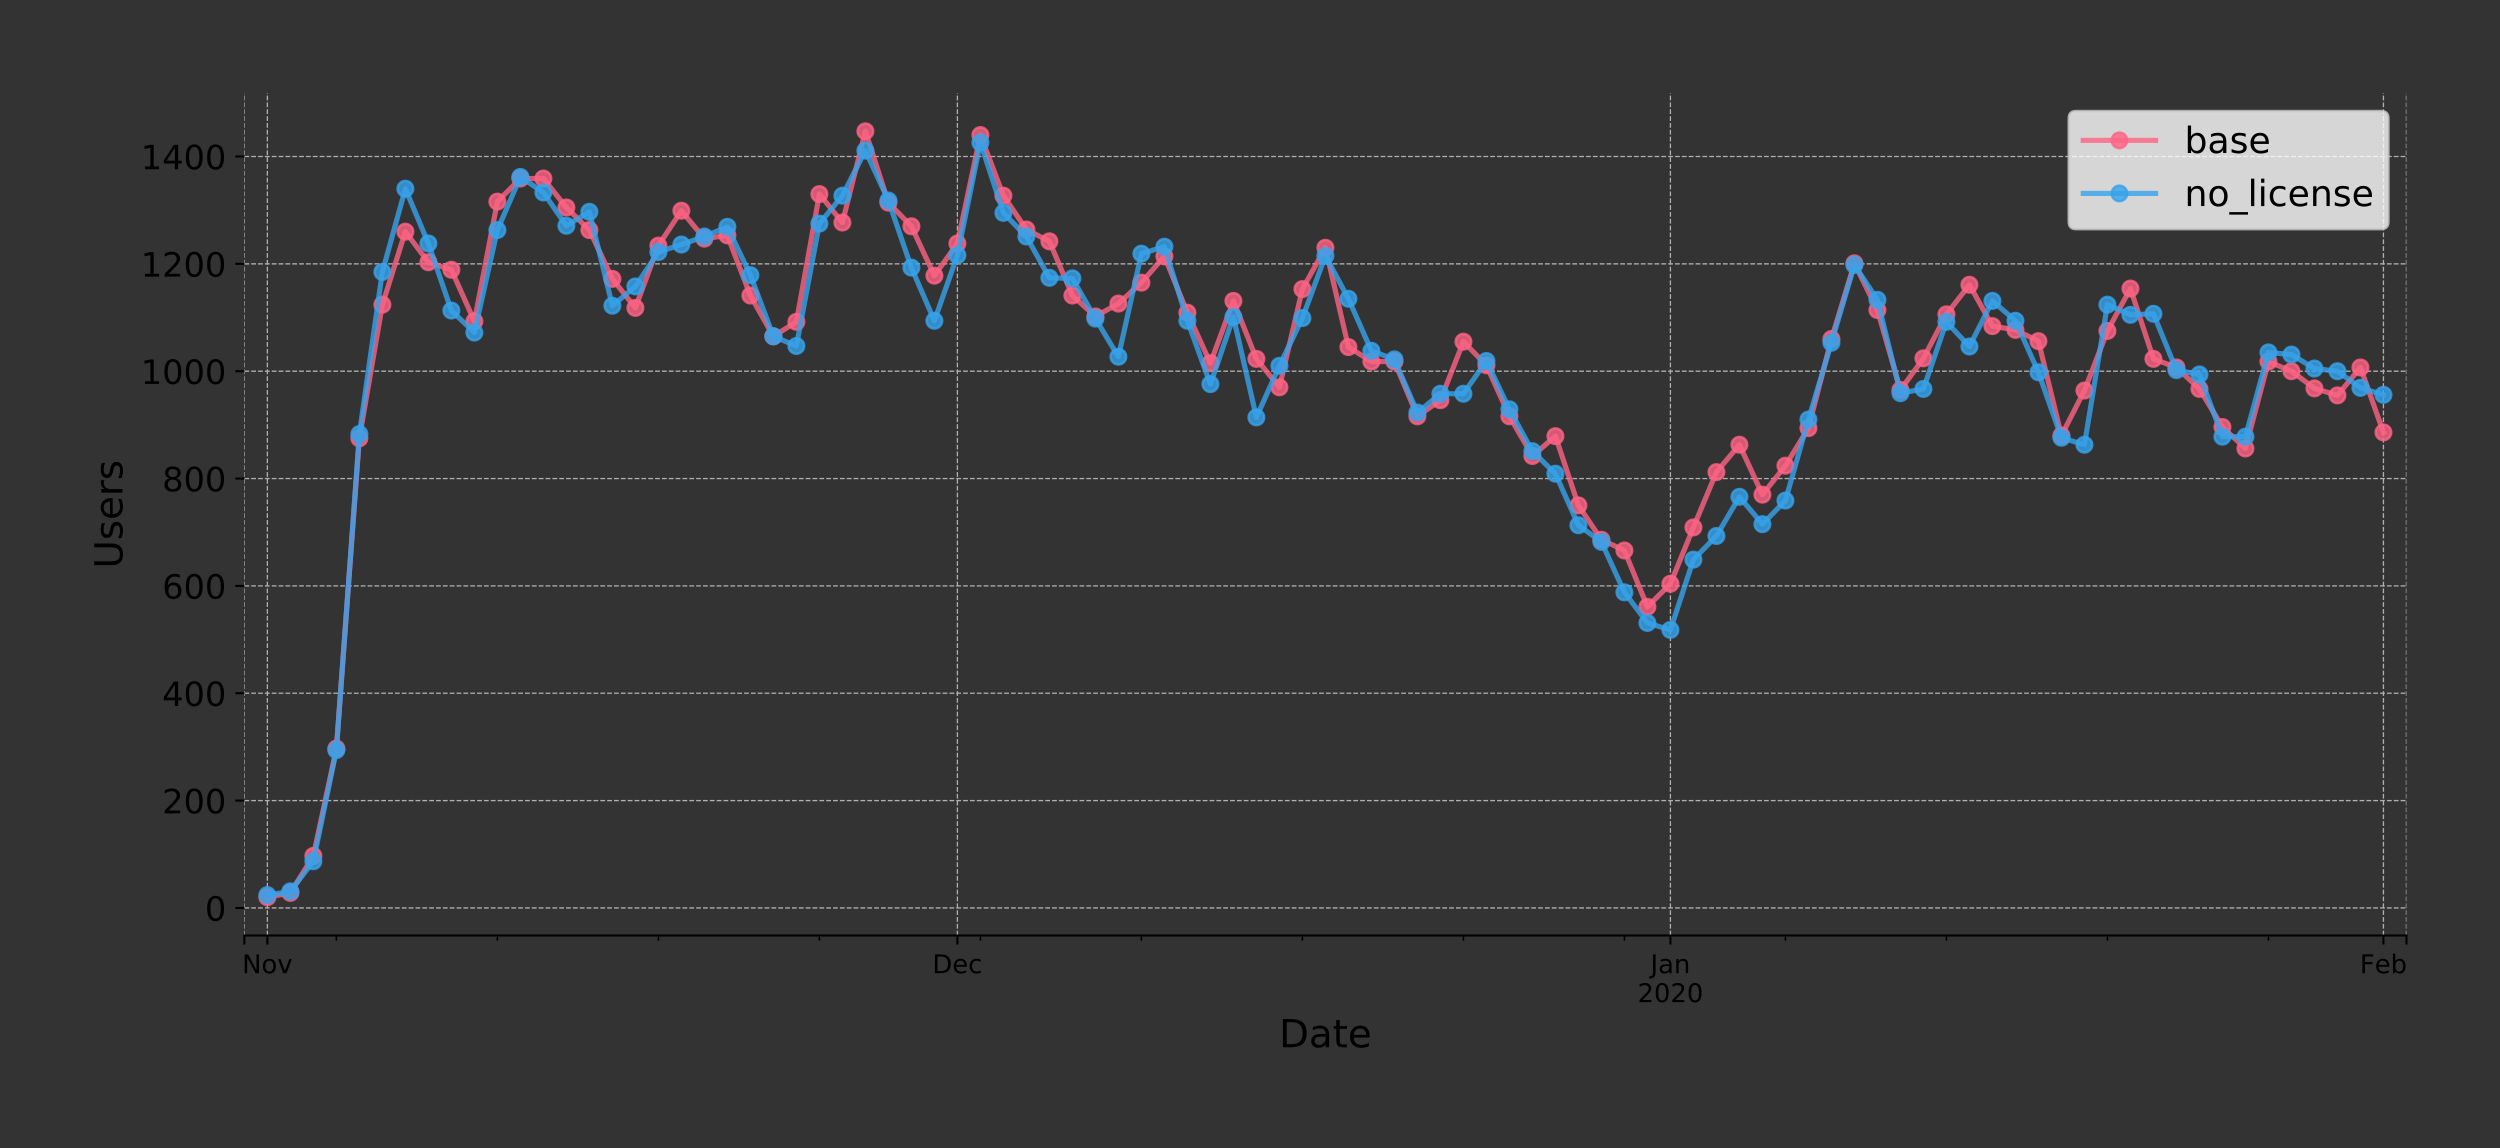 <?xml version="1.0" encoding="utf-8" standalone="no"?>
<!DOCTYPE svg PUBLIC "-//W3C//DTD SVG 1.1//EN"
  "http://www.w3.org/Graphics/SVG/1.1/DTD/svg11.dtd">
<!-- Created with matplotlib (https://matplotlib.org/) -->
<svg height="444.553pt" version="1.1" viewBox="0 0 967.821 444.553" width="967.821pt" xmlns="http://www.w3.org/2000/svg" xmlns:xlink="http://www.w3.org/1999/xlink">
 <rect x="0" y="0" width="967.821" height="444.553" fill="#333333" stroke="none"/>
 <defs>
  <style type="text/css">
*{stroke-linecap:butt;stroke-linejoin:round;}
  </style>
 </defs>
 <g id="figure_1">
  <g id="patch_1">
   <path d="M 0 444.553 
L 967.821 444.553 
L 967.821 -0 
L 0 -0 
z
" style="fill:none;"/>
  </g>
  <g id="axes_1">
   <g id="patch_2">
    <path d="M 94.602 362.16 
L 931.602 362.16 
L 931.602 36 
L 94.602 36 
z
" style="fill:none;"/>
   </g>
   <g id="matplotlib.axis_1">
    <g id="xtick_1">
     <g id="line2d_1">
      <path clip-path="url(#p94ad3c5d1a)" d="M 94.602 362.16 
L 94.602 36 
" style="fill:none;stroke:#b0b0b0;stroke-dasharray:1.85,0.8;stroke-dashoffset:0;stroke-width:0.5;"/>
     </g>
     <g id="line2d_2">
      <defs>
       <path d="M 0 0 
L 0 3.5 
" id="m0c1fb8c4c2" style="stroke:#000000;stroke-width:0.8;"/>
      </defs>
      <g>
       <use style="stroke:#000000;stroke-width:0.8;" x="94.602" xlink:href="#m0c1fb8c4c2" y="362.16"/>
      </g>
     </g>
    </g>
    <g id="xtick_2">
     <g id="line2d_3">
      <path clip-path="url(#p94ad3c5d1a)" d="M 103.506 362.16 
L 103.506 36 
" style="fill:none;stroke:#b0b0b0;stroke-dasharray:1.85,0.8;stroke-dashoffset:0;stroke-width:0.5;"/>
     </g>
     <g id="line2d_4">
      <g>
       <use style="stroke:#000000;stroke-width:0.8;" x="103.506" xlink:href="#m0c1fb8c4c2" y="362.16"/>
      </g>
     </g>
     <g id="text_1">
      <!-- Nov -->
      <defs>
       <path d="M 9.812 72.906 
L 23.094 72.906 
L 55.422 11.922 
L 55.422 72.906 
L 64.984 72.906 
L 64.984 0 
L 51.703 0 
L 19.391 60.984 
L 19.391 0 
L 9.812 0 
z
" id="DejaVuSans-78"/>
       <path d="M 30.609 48.391 
Q 23.391 48.391 19.188 42.75 
Q 14.984 37.109 14.984 27.297 
Q 14.984 17.484 19.156 11.844 
Q 23.344 6.203 30.609 6.203 
Q 37.797 6.203 41.984 11.859 
Q 46.188 17.531 46.188 27.297 
Q 46.188 37.016 41.984 42.703 
Q 37.797 48.391 30.609 48.391 
z
M 30.609 56 
Q 42.328 56 49.016 48.375 
Q 55.719 40.766 55.719 27.297 
Q 55.719 13.875 49.016 6.219 
Q 42.328 -1.422 30.609 -1.422 
Q 18.844 -1.422 12.172 6.219 
Q 5.516 13.875 5.516 27.297 
Q 5.516 40.766 12.172 48.375 
Q 18.844 56 30.609 56 
z
" id="DejaVuSans-111"/>
       <path d="M 2.984 54.688 
L 12.5 54.688 
L 29.594 8.797 
L 46.688 54.688 
L 56.203 54.688 
L 35.688 0 
L 23.484 0 
z
" id="DejaVuSans-118"/>
      </defs>
      <g transform="translate(93.747 376.758)scale(0.1 -0.1)">
       <use xlink:href="#DejaVuSans-78"/>
       <use x="74.805" xlink:href="#DejaVuSans-111"/>
       <use x="135.986" xlink:href="#DejaVuSans-118"/>
      </g>
     </g>
    </g>
    <g id="xtick_3">
     <g id="line2d_5">
      <path clip-path="url(#p94ad3c5d1a)" d="M 370.634 362.16 
L 370.634 36 
" style="fill:none;stroke:#b0b0b0;stroke-dasharray:1.85,0.8;stroke-dashoffset:0;stroke-width:0.5;"/>
     </g>
     <g id="line2d_6">
      <g>
       <use style="stroke:#000000;stroke-width:0.8;" x="370.634" xlink:href="#m0c1fb8c4c2" y="362.16"/>
      </g>
     </g>
     <g id="text_2">
      <!-- Dec -->
      <defs>
       <path d="M 19.672 64.797 
L 19.672 8.109 
L 31.594 8.109 
Q 46.688 8.109 53.688 14.938 
Q 60.688 21.781 60.688 36.531 
Q 60.688 51.172 53.688 57.984 
Q 46.688 64.797 31.594 64.797 
z
M 9.812 72.906 
L 30.078 72.906 
Q 51.266 72.906 61.172 64.094 
Q 71.094 55.281 71.094 36.531 
Q 71.094 17.672 61.125 8.828 
Q 51.172 0 30.078 0 
L 9.812 0 
z
" id="DejaVuSans-68"/>
       <path d="M 56.203 29.594 
L 56.203 25.203 
L 14.891 25.203 
Q 15.484 15.922 20.484 11.062 
Q 25.484 6.203 34.422 6.203 
Q 39.594 6.203 44.453 7.469 
Q 49.312 8.734 54.109 11.281 
L 54.109 2.781 
Q 49.266 0.734 44.188 -0.344 
Q 39.109 -1.422 33.891 -1.422 
Q 20.797 -1.422 13.156 6.188 
Q 5.516 13.812 5.516 26.812 
Q 5.516 40.234 12.766 48.109 
Q 20.016 56 32.328 56 
Q 43.359 56 49.781 48.891 
Q 56.203 41.797 56.203 29.594 
z
M 47.219 32.234 
Q 47.125 39.594 43.094 43.984 
Q 39.062 48.391 32.422 48.391 
Q 24.906 48.391 20.391 44.141 
Q 15.875 39.891 15.188 32.172 
z
" id="DejaVuSans-101"/>
       <path d="M 48.781 52.594 
L 48.781 44.188 
Q 44.969 46.297 41.141 47.344 
Q 37.312 48.391 33.406 48.391 
Q 24.656 48.391 19.812 42.844 
Q 14.984 37.312 14.984 27.297 
Q 14.984 17.281 19.812 11.734 
Q 24.656 6.203 33.406 6.203 
Q 37.312 6.203 41.141 7.25 
Q 44.969 8.297 48.781 10.406 
L 48.781 2.094 
Q 45.016 0.344 40.984 -0.531 
Q 36.969 -1.422 32.422 -1.422 
Q 20.062 -1.422 12.781 6.344 
Q 5.516 14.109 5.516 27.297 
Q 5.516 40.672 12.859 48.328 
Q 20.219 56 33.016 56 
Q 37.156 56 41.109 55.141 
Q 45.062 54.297 48.781 52.594 
z
" id="DejaVuSans-99"/>
      </defs>
      <g transform="translate(360.958 376.758)scale(0.1 -0.1)">
       <use xlink:href="#DejaVuSans-68"/>
       <use x="77.002" xlink:href="#DejaVuSans-101"/>
       <use x="138.525" xlink:href="#DejaVuSans-99"/>
      </g>
     </g>
    </g>
    <g id="xtick_4">
     <g id="line2d_7">
      <path clip-path="url(#p94ad3c5d1a)" d="M 646.666 362.16 
L 646.666 36 
" style="fill:none;stroke:#b0b0b0;stroke-dasharray:1.85,0.8;stroke-dashoffset:0;stroke-width:0.5;"/>
     </g>
     <g id="line2d_8">
      <g>
       <use style="stroke:#000000;stroke-width:0.8;" x="646.666" xlink:href="#m0c1fb8c4c2" y="362.16"/>
      </g>
     </g>
     <g id="text_3">
      <!-- Jan -->
      <defs>
       <path d="M 9.812 72.906 
L 19.672 72.906 
L 19.672 5.078 
Q 19.672 -8.109 14.672 -14.062 
Q 9.672 -20.016 -1.422 -20.016 
L -5.172 -20.016 
L -5.172 -11.719 
L -2.094 -11.719 
Q 4.438 -11.719 7.125 -8.047 
Q 9.812 -4.391 9.812 5.078 
z
" id="DejaVuSans-74"/>
       <path d="M 34.281 27.484 
Q 23.391 27.484 19.188 25 
Q 14.984 22.516 14.984 16.5 
Q 14.984 11.719 18.141 8.906 
Q 21.297 6.109 26.703 6.109 
Q 34.188 6.109 38.703 11.406 
Q 43.219 16.703 43.219 25.484 
L 43.219 27.484 
z
M 52.203 31.203 
L 52.203 0 
L 43.219 0 
L 43.219 8.297 
Q 40.141 3.328 35.547 0.953 
Q 30.953 -1.422 24.312 -1.422 
Q 15.922 -1.422 10.953 3.297 
Q 6 8.016 6 15.922 
Q 6 25.141 12.172 29.828 
Q 18.359 34.516 30.609 34.516 
L 43.219 34.516 
L 43.219 35.406 
Q 43.219 41.609 39.141 45 
Q 35.062 48.391 27.688 48.391 
Q 23 48.391 18.547 47.266 
Q 14.109 46.141 10.016 43.891 
L 10.016 52.203 
Q 14.938 54.109 19.578 55.047 
Q 24.219 56 28.609 56 
Q 40.484 56 46.344 49.844 
Q 52.203 43.703 52.203 31.203 
z
" id="DejaVuSans-97"/>
       <path d="M 54.891 33.016 
L 54.891 0 
L 45.906 0 
L 45.906 32.719 
Q 45.906 40.484 42.875 44.328 
Q 39.844 48.188 33.797 48.188 
Q 26.516 48.188 22.312 43.547 
Q 18.109 38.922 18.109 30.906 
L 18.109 0 
L 9.078 0 
L 9.078 54.688 
L 18.109 54.688 
L 18.109 46.188 
Q 21.344 51.125 25.703 53.562 
Q 30.078 56 35.797 56 
Q 45.219 56 50.047 50.172 
Q 54.891 44.344 54.891 33.016 
z
" id="DejaVuSans-110"/>
      </defs>
      <g transform="translate(638.958 376.758)scale(0.1 -0.1)">
       <use xlink:href="#DejaVuSans-74"/>
       <use x="29.492" xlink:href="#DejaVuSans-97"/>
       <use x="90.771" xlink:href="#DejaVuSans-110"/>
      </g>
      <!-- 2020 -->
      <defs>
       <path d="M 19.188 8.297 
L 53.609 8.297 
L 53.609 0 
L 7.328 0 
L 7.328 8.297 
Q 12.938 14.109 22.625 23.891 
Q 32.328 33.688 34.812 36.531 
Q 39.547 41.844 41.422 45.531 
Q 43.312 49.219 43.312 52.781 
Q 43.312 58.594 39.234 62.25 
Q 35.156 65.922 28.609 65.922 
Q 23.969 65.922 18.812 64.312 
Q 13.672 62.703 7.812 59.422 
L 7.812 69.391 
Q 13.766 71.781 18.938 73 
Q 24.125 74.219 28.422 74.219 
Q 39.75 74.219 46.484 68.547 
Q 53.219 62.891 53.219 53.422 
Q 53.219 48.922 51.531 44.891 
Q 49.859 40.875 45.406 35.406 
Q 44.188 33.984 37.641 27.219 
Q 31.109 20.453 19.188 8.297 
z
" id="DejaVuSans-50"/>
       <path d="M 31.781 66.406 
Q 24.172 66.406 20.328 58.906 
Q 16.5 51.422 16.5 36.375 
Q 16.5 21.391 20.328 13.891 
Q 24.172 6.391 31.781 6.391 
Q 39.453 6.391 43.281 13.891 
Q 47.125 21.391 47.125 36.375 
Q 47.125 51.422 43.281 58.906 
Q 39.453 66.406 31.781 66.406 
z
M 31.781 74.219 
Q 44.047 74.219 50.516 64.516 
Q 56.984 54.828 56.984 36.375 
Q 56.984 17.969 50.516 8.266 
Q 44.047 -1.422 31.781 -1.422 
Q 19.531 -1.422 13.062 8.266 
Q 6.594 17.969 6.594 36.375 
Q 6.594 54.828 13.062 64.516 
Q 19.531 74.219 31.781 74.219 
z
" id="DejaVuSans-48"/>
      </defs>
      <g transform="translate(633.941 387.956)scale(0.1 -0.1)">
       <use xlink:href="#DejaVuSans-50"/>
       <use x="63.623" xlink:href="#DejaVuSans-48"/>
       <use x="127.246" xlink:href="#DejaVuSans-50"/>
       <use x="190.869" xlink:href="#DejaVuSans-48"/>
      </g>
     </g>
    </g>
    <g id="xtick_5">
     <g id="line2d_9">
      <path clip-path="url(#p94ad3c5d1a)" d="M 922.698 362.16 
L 922.698 36 
" style="fill:none;stroke:#b0b0b0;stroke-dasharray:1.85,0.8;stroke-dashoffset:0;stroke-width:0.5;"/>
     </g>
     <g id="line2d_10">
      <g>
       <use style="stroke:#000000;stroke-width:0.8;" x="922.698" xlink:href="#m0c1fb8c4c2" y="362.16"/>
      </g>
     </g>
     <g id="text_4">
      <!-- Feb -->
      <defs>
       <path d="M 9.812 72.906 
L 51.703 72.906 
L 51.703 64.594 
L 19.672 64.594 
L 19.672 43.109 
L 48.578 43.109 
L 48.578 34.812 
L 19.672 34.812 
L 19.672 0 
L 9.812 0 
z
" id="DejaVuSans-70"/>
       <path d="M 48.688 27.297 
Q 48.688 37.203 44.609 42.844 
Q 40.531 48.484 33.406 48.484 
Q 26.266 48.484 22.188 42.844 
Q 18.109 37.203 18.109 27.297 
Q 18.109 17.391 22.188 11.75 
Q 26.266 6.109 33.406 6.109 
Q 40.531 6.109 44.609 11.75 
Q 48.688 17.391 48.688 27.297 
z
M 18.109 46.391 
Q 20.953 51.266 25.266 53.625 
Q 29.594 56 35.594 56 
Q 45.562 56 51.781 48.094 
Q 58.016 40.188 58.016 27.297 
Q 58.016 14.406 51.781 6.484 
Q 45.562 -1.422 35.594 -1.422 
Q 29.594 -1.422 25.266 0.953 
Q 20.953 3.328 18.109 8.203 
L 18.109 0 
L 9.078 0 
L 9.078 75.984 
L 18.109 75.984 
z
" id="DejaVuSans-98"/>
      </defs>
      <g transform="translate(913.575 376.758)scale(0.1 -0.1)">
       <use xlink:href="#DejaVuSans-70"/>
       <use x="57.441" xlink:href="#DejaVuSans-101"/>
       <use x="118.965" xlink:href="#DejaVuSans-98"/>
      </g>
     </g>
    </g>
    <g id="xtick_6">
     <g id="line2d_11">
      <path clip-path="url(#p94ad3c5d1a)" d="M 931.602 362.16 
L 931.602 36 
" style="fill:none;stroke:#b0b0b0;stroke-dasharray:1.85,0.8;stroke-dashoffset:0;stroke-width:0.5;"/>
     </g>
     <g id="line2d_12">
      <g>
       <use style="stroke:#000000;stroke-width:0.8;" x="931.602" xlink:href="#m0c1fb8c4c2" y="362.16"/>
      </g>
     </g>
    </g>
    <g id="xtick_7">
     <g id="line2d_13">
      <defs>
       <path d="M 0 0 
L 0 2 
" id="ma085f65bce" style="stroke:#000000;stroke-width:0.6;"/>
      </defs>
      <g>
       <use style="stroke:#000000;stroke-width:0.6;" x="130.219" xlink:href="#ma085f65bce" y="362.16"/>
      </g>
     </g>
    </g>
    <g id="xtick_8">
     <g id="line2d_14">
      <g>
       <use style="stroke:#000000;stroke-width:0.6;" x="192.549" xlink:href="#ma085f65bce" y="362.16"/>
      </g>
     </g>
    </g>
    <g id="xtick_9">
     <g id="line2d_15">
      <g>
       <use style="stroke:#000000;stroke-width:0.6;" x="254.879" xlink:href="#ma085f65bce" y="362.16"/>
      </g>
     </g>
    </g>
    <g id="xtick_10">
     <g id="line2d_16">
      <g>
       <use style="stroke:#000000;stroke-width:0.6;" x="317.209" xlink:href="#ma085f65bce" y="362.16"/>
      </g>
     </g>
    </g>
    <g id="xtick_11">
     <g id="line2d_17">
      <g>
       <use style="stroke:#000000;stroke-width:0.6;" x="379.538" xlink:href="#ma085f65bce" y="362.16"/>
      </g>
     </g>
    </g>
    <g id="xtick_12">
     <g id="line2d_18">
      <g>
       <use style="stroke:#000000;stroke-width:0.6;" x="441.868" xlink:href="#ma085f65bce" y="362.16"/>
      </g>
     </g>
    </g>
    <g id="xtick_13">
     <g id="line2d_19">
      <g>
       <use style="stroke:#000000;stroke-width:0.6;" x="504.198" xlink:href="#ma085f65bce" y="362.16"/>
      </g>
     </g>
    </g>
    <g id="xtick_14">
     <g id="line2d_20">
      <g>
       <use style="stroke:#000000;stroke-width:0.6;" x="566.528" xlink:href="#ma085f65bce" y="362.16"/>
      </g>
     </g>
    </g>
    <g id="xtick_15">
     <g id="line2d_21">
      <g>
       <use style="stroke:#000000;stroke-width:0.6;" x="628.858" xlink:href="#ma085f65bce" y="362.16"/>
      </g>
     </g>
    </g>
    <g id="xtick_16">
     <g id="line2d_22">
      <g>
       <use style="stroke:#000000;stroke-width:0.6;" x="691.187" xlink:href="#ma085f65bce" y="362.16"/>
      </g>
     </g>
    </g>
    <g id="xtick_17">
     <g id="line2d_23">
      <g>
       <use style="stroke:#000000;stroke-width:0.6;" x="753.517" xlink:href="#ma085f65bce" y="362.16"/>
      </g>
     </g>
    </g>
    <g id="xtick_18">
     <g id="line2d_24">
      <g>
       <use style="stroke:#000000;stroke-width:0.6;" x="815.847" xlink:href="#ma085f65bce" y="362.16"/>
      </g>
     </g>
    </g>
    <g id="xtick_19">
     <g id="line2d_25">
      <g>
       <use style="stroke:#000000;stroke-width:0.6;" x="878.177" xlink:href="#ma085f65bce" y="362.16"/>
      </g>
     </g>
    </g>
    <g id="text_5">
     <!-- Date -->
     <defs>
      <path d="M 18.312 70.219 
L 18.312 54.688 
L 36.812 54.688 
L 36.812 47.703 
L 18.312 47.703 
L 18.312 18.016 
Q 18.312 11.328 20.141 9.422 
Q 21.969 7.516 27.594 7.516 
L 36.812 7.516 
L 36.812 0 
L 27.594 0 
Q 17.188 0 13.234 3.875 
Q 9.281 7.766 9.281 18.016 
L 9.281 47.703 
L 2.688 47.703 
L 2.688 54.688 
L 9.281 54.688 
L 9.281 70.219 
z
" id="DejaVuSans-116"/>
     </defs>
     <g transform="translate(495.176 405.434)scale(0.15 -0.15)">
      <use xlink:href="#DejaVuSans-68"/>
      <use x="77.002" xlink:href="#DejaVuSans-97"/>
      <use x="138.281" xlink:href="#DejaVuSans-116"/>
      <use x="177.49" xlink:href="#DejaVuSans-101"/>
     </g>
    </g>
   </g>
   <g id="matplotlib.axis_2">
    <g id="ytick_1">
     <g id="line2d_26">
      <path clip-path="url(#p94ad3c5d1a)" d="M 94.602 351.49 
L 931.602 351.49 
" style="fill:none;stroke:#b0b0b0;stroke-dasharray:1.85,0.8;stroke-dashoffset:0;stroke-width:0.5;"/>
     </g>
     <g id="line2d_27">
      <defs>
       <path d="M 0 0 
L -3.5 0 
" id="meb872a63d9" style="stroke:#000000;stroke-width:0.8;"/>
      </defs>
      <g>
       <use style="stroke:#000000;stroke-width:0.8;" x="94.602" xlink:href="#meb872a63d9" y="351.49"/>
      </g>
     </g>
     <g id="text_6">
      <!-- 0 -->
      <g transform="translate(79.331 356.429)scale(0.13 -0.13)">
       <use xlink:href="#DejaVuSans-48"/>
      </g>
     </g>
    </g>
    <g id="ytick_2">
     <g id="line2d_28">
      <path clip-path="url(#p94ad3c5d1a)" d="M 94.602 309.933 
L 931.602 309.933 
" style="fill:none;stroke:#b0b0b0;stroke-dasharray:1.85,0.8;stroke-dashoffset:0;stroke-width:0.5;"/>
     </g>
     <g id="line2d_29">
      <g>
       <use style="stroke:#000000;stroke-width:0.8;" x="94.602" xlink:href="#meb872a63d9" y="309.933"/>
      </g>
     </g>
     <g id="text_7">
      <!-- 200 -->
      <g transform="translate(62.788 314.872)scale(0.13 -0.13)">
       <use xlink:href="#DejaVuSans-50"/>
       <use x="63.623" xlink:href="#DejaVuSans-48"/>
       <use x="127.246" xlink:href="#DejaVuSans-48"/>
      </g>
     </g>
    </g>
    <g id="ytick_3">
     <g id="line2d_30">
      <path clip-path="url(#p94ad3c5d1a)" d="M 94.602 268.376 
L 931.602 268.376 
" style="fill:none;stroke:#b0b0b0;stroke-dasharray:1.85,0.8;stroke-dashoffset:0;stroke-width:0.5;"/>
     </g>
     <g id="line2d_31">
      <g>
       <use style="stroke:#000000;stroke-width:0.8;" x="94.602" xlink:href="#meb872a63d9" y="268.376"/>
      </g>
     </g>
     <g id="text_8">
      <!-- 400 -->
      <defs>
       <path d="M 37.797 64.312 
L 12.891 25.391 
L 37.797 25.391 
z
M 35.203 72.906 
L 47.609 72.906 
L 47.609 25.391 
L 58.016 25.391 
L 58.016 17.188 
L 47.609 17.188 
L 47.609 0 
L 37.797 0 
L 37.797 17.188 
L 4.891 17.188 
L 4.891 26.703 
z
" id="DejaVuSans-52"/>
      </defs>
      <g transform="translate(62.788 273.315)scale(0.13 -0.13)">
       <use xlink:href="#DejaVuSans-52"/>
       <use x="63.623" xlink:href="#DejaVuSans-48"/>
       <use x="127.246" xlink:href="#DejaVuSans-48"/>
      </g>
     </g>
    </g>
    <g id="ytick_4">
     <g id="line2d_32">
      <path clip-path="url(#p94ad3c5d1a)" d="M 94.602 226.819 
L 931.602 226.819 
" style="fill:none;stroke:#b0b0b0;stroke-dasharray:1.85,0.8;stroke-dashoffset:0;stroke-width:0.5;"/>
     </g>
     <g id="line2d_33">
      <g>
       <use style="stroke:#000000;stroke-width:0.8;" x="94.602" xlink:href="#meb872a63d9" y="226.819"/>
      </g>
     </g>
     <g id="text_9">
      <!-- 600 -->
      <defs>
       <path d="M 33.016 40.375 
Q 26.375 40.375 22.484 35.828 
Q 18.609 31.297 18.609 23.391 
Q 18.609 15.531 22.484 10.953 
Q 26.375 6.391 33.016 6.391 
Q 39.656 6.391 43.531 10.953 
Q 47.406 15.531 47.406 23.391 
Q 47.406 31.297 43.531 35.828 
Q 39.656 40.375 33.016 40.375 
z
M 52.594 71.297 
L 52.594 62.312 
Q 48.875 64.062 45.094 64.984 
Q 41.312 65.922 37.594 65.922 
Q 27.828 65.922 22.672 59.328 
Q 17.531 52.734 16.797 39.406 
Q 19.672 43.656 24.016 45.922 
Q 28.375 48.188 33.594 48.188 
Q 44.578 48.188 50.953 41.516 
Q 57.328 34.859 57.328 23.391 
Q 57.328 12.156 50.688 5.359 
Q 44.047 -1.422 33.016 -1.422 
Q 20.359 -1.422 13.672 8.266 
Q 6.984 17.969 6.984 36.375 
Q 6.984 53.656 15.188 63.938 
Q 23.391 74.219 37.203 74.219 
Q 40.922 74.219 44.703 73.484 
Q 48.484 72.75 52.594 71.297 
z
" id="DejaVuSans-54"/>
      </defs>
      <g transform="translate(62.788 231.758)scale(0.13 -0.13)">
       <use xlink:href="#DejaVuSans-54"/>
       <use x="63.623" xlink:href="#DejaVuSans-48"/>
       <use x="127.246" xlink:href="#DejaVuSans-48"/>
      </g>
     </g>
    </g>
    <g id="ytick_5">
     <g id="line2d_34">
      <path clip-path="url(#p94ad3c5d1a)" d="M 94.602 185.262 
L 931.602 185.262 
" style="fill:none;stroke:#b0b0b0;stroke-dasharray:1.85,0.8;stroke-dashoffset:0;stroke-width:0.5;"/>
     </g>
     <g id="line2d_35">
      <g>
       <use style="stroke:#000000;stroke-width:0.8;" x="94.602" xlink:href="#meb872a63d9" y="185.262"/>
      </g>
     </g>
     <g id="text_10">
      <!-- 800 -->
      <defs>
       <path d="M 31.781 34.625 
Q 24.75 34.625 20.719 30.859 
Q 16.703 27.094 16.703 20.516 
Q 16.703 13.922 20.719 10.156 
Q 24.75 6.391 31.781 6.391 
Q 38.812 6.391 42.859 10.172 
Q 46.922 13.969 46.922 20.516 
Q 46.922 27.094 42.891 30.859 
Q 38.875 34.625 31.781 34.625 
z
M 21.922 38.812 
Q 15.578 40.375 12.031 44.719 
Q 8.5 49.078 8.5 55.328 
Q 8.5 64.062 14.719 69.141 
Q 20.953 74.219 31.781 74.219 
Q 42.672 74.219 48.875 69.141 
Q 55.078 64.062 55.078 55.328 
Q 55.078 49.078 51.531 44.719 
Q 48 40.375 41.703 38.812 
Q 48.828 37.156 52.797 32.312 
Q 56.781 27.484 56.781 20.516 
Q 56.781 9.906 50.312 4.234 
Q 43.844 -1.422 31.781 -1.422 
Q 19.734 -1.422 13.25 4.234 
Q 6.781 9.906 6.781 20.516 
Q 6.781 27.484 10.781 32.312 
Q 14.797 37.156 21.922 38.812 
z
M 18.312 54.391 
Q 18.312 48.734 21.844 45.562 
Q 25.391 42.391 31.781 42.391 
Q 38.141 42.391 41.719 45.562 
Q 45.312 48.734 45.312 54.391 
Q 45.312 60.062 41.719 63.234 
Q 38.141 66.406 31.781 66.406 
Q 25.391 66.406 21.844 63.234 
Q 18.312 60.062 18.312 54.391 
z
" id="DejaVuSans-56"/>
      </defs>
      <g transform="translate(62.788 190.201)scale(0.13 -0.13)">
       <use xlink:href="#DejaVuSans-56"/>
       <use x="63.623" xlink:href="#DejaVuSans-48"/>
       <use x="127.246" xlink:href="#DejaVuSans-48"/>
      </g>
     </g>
    </g>
    <g id="ytick_6">
     <g id="line2d_36">
      <path clip-path="url(#p94ad3c5d1a)" d="M 94.602 143.705 
L 931.602 143.705 
" style="fill:none;stroke:#b0b0b0;stroke-dasharray:1.85,0.8;stroke-dashoffset:0;stroke-width:0.5;"/>
     </g>
     <g id="line2d_37">
      <g>
       <use style="stroke:#000000;stroke-width:0.8;" x="94.602" xlink:href="#meb872a63d9" y="143.705"/>
      </g>
     </g>
     <g id="text_11">
      <!-- 1000 -->
      <defs>
       <path d="M 12.406 8.297 
L 28.516 8.297 
L 28.516 63.922 
L 10.984 60.406 
L 10.984 69.391 
L 28.422 72.906 
L 38.281 72.906 
L 38.281 8.297 
L 54.391 8.297 
L 54.391 0 
L 12.406 0 
z
" id="DejaVuSans-49"/>
      </defs>
      <g transform="translate(54.517 148.644)scale(0.13 -0.13)">
       <use xlink:href="#DejaVuSans-49"/>
       <use x="63.623" xlink:href="#DejaVuSans-48"/>
       <use x="127.246" xlink:href="#DejaVuSans-48"/>
       <use x="190.869" xlink:href="#DejaVuSans-48"/>
      </g>
     </g>
    </g>
    <g id="ytick_7">
     <g id="line2d_38">
      <path clip-path="url(#p94ad3c5d1a)" d="M 94.602 102.148 
L 931.602 102.148 
" style="fill:none;stroke:#b0b0b0;stroke-dasharray:1.85,0.8;stroke-dashoffset:0;stroke-width:0.5;"/>
     </g>
     <g id="line2d_39">
      <g>
       <use style="stroke:#000000;stroke-width:0.8;" x="94.602" xlink:href="#meb872a63d9" y="102.148"/>
      </g>
     </g>
     <g id="text_12">
      <!-- 1200 -->
      <g transform="translate(54.517 107.087)scale(0.13 -0.13)">
       <use xlink:href="#DejaVuSans-49"/>
       <use x="63.623" xlink:href="#DejaVuSans-50"/>
       <use x="127.246" xlink:href="#DejaVuSans-48"/>
       <use x="190.869" xlink:href="#DejaVuSans-48"/>
      </g>
     </g>
    </g>
    <g id="ytick_8">
     <g id="line2d_40">
      <path clip-path="url(#p94ad3c5d1a)" d="M 94.602 60.591 
L 931.602 60.591 
" style="fill:none;stroke:#b0b0b0;stroke-dasharray:1.85,0.8;stroke-dashoffset:0;stroke-width:0.5;"/>
     </g>
     <g id="line2d_41">
      <g>
       <use style="stroke:#000000;stroke-width:0.8;" x="94.602" xlink:href="#meb872a63d9" y="60.591"/>
      </g>
     </g>
     <g id="text_13">
      <!-- 1400 -->
      <g transform="translate(54.517 65.53)scale(0.13 -0.13)">
       <use xlink:href="#DejaVuSans-49"/>
       <use x="63.623" xlink:href="#DejaVuSans-52"/>
       <use x="127.246" xlink:href="#DejaVuSans-48"/>
       <use x="190.869" xlink:href="#DejaVuSans-48"/>
      </g>
     </g>
    </g>
    <g id="text_14">
     <!-- Users -->
     <defs>
      <path d="M 8.688 72.906 
L 18.609 72.906 
L 18.609 28.609 
Q 18.609 16.891 22.844 11.734 
Q 27.094 6.594 36.625 6.594 
Q 46.094 6.594 50.344 11.734 
Q 54.594 16.891 54.594 28.609 
L 54.594 72.906 
L 64.5 72.906 
L 64.5 27.391 
Q 64.5 13.141 57.438 5.859 
Q 50.391 -1.422 36.625 -1.422 
Q 22.797 -1.422 15.734 5.859 
Q 8.688 13.141 8.688 27.391 
z
" id="DejaVuSans-85"/>
      <path d="M 44.281 53.078 
L 44.281 44.578 
Q 40.484 46.531 36.375 47.5 
Q 32.281 48.484 27.875 48.484 
Q 21.188 48.484 17.844 46.438 
Q 14.5 44.391 14.5 40.281 
Q 14.5 37.156 16.891 35.375 
Q 19.281 33.594 26.516 31.984 
L 29.594 31.297 
Q 39.156 29.25 43.188 25.516 
Q 47.219 21.781 47.219 15.094 
Q 47.219 7.469 41.188 3.016 
Q 35.156 -1.422 24.609 -1.422 
Q 20.219 -1.422 15.453 -0.562 
Q 10.688 0.297 5.422 2 
L 5.422 11.281 
Q 10.406 8.688 15.234 7.391 
Q 20.062 6.109 24.812 6.109 
Q 31.156 6.109 34.562 8.281 
Q 37.984 10.453 37.984 14.406 
Q 37.984 18.062 35.516 20.016 
Q 33.062 21.969 24.703 23.781 
L 21.578 24.516 
Q 13.234 26.266 9.516 29.906 
Q 5.812 33.547 5.812 39.891 
Q 5.812 47.609 11.281 51.797 
Q 16.75 56 26.812 56 
Q 31.781 56 36.172 55.266 
Q 40.578 54.547 44.281 53.078 
z
" id="DejaVuSans-115"/>
      <path d="M 41.109 46.297 
Q 39.594 47.172 37.812 47.578 
Q 36.031 48 33.891 48 
Q 26.266 48 22.188 43.047 
Q 18.109 38.094 18.109 28.812 
L 18.109 0 
L 9.078 0 
L 9.078 54.688 
L 18.109 54.688 
L 18.109 46.188 
Q 20.953 51.172 25.484 53.578 
Q 30.031 56 36.531 56 
Q 37.453 56 38.578 55.875 
Q 39.703 55.766 41.062 55.516 
z
" id="DejaVuSans-114"/>
     </defs>
     <g transform="translate(47.398 220.081)rotate(-90)scale(0.15 -0.15)">
      <use xlink:href="#DejaVuSans-85"/>
      <use x="73.193" xlink:href="#DejaVuSans-115"/>
      <use x="125.293" xlink:href="#DejaVuSans-101"/>
      <use x="186.816" xlink:href="#DejaVuSans-114"/>
      <use x="227.93" xlink:href="#DejaVuSans-115"/>
     </g>
    </g>
   </g>
   <g id="line2d_42">
    <path clip-path="url(#p94ad3c5d1a)" d="M 103.506 347.335 
L 112.411 345.672 
L 121.315 331.335 
L 130.219 289.778 
L 139.123 169.678 
L 148.028 117.94 
L 156.932 89.681 
L 165.836 101.525 
L 174.74 104.434 
L 183.645 124.381 
L 192.549 78.045 
L 201.453 69.111 
L 210.358 69.111 
L 219.262 80.331 
L 228.166 89.058 
L 237.07 107.966 
L 245.975 119.187 
L 254.879 95.084 
L 263.783 81.578 
L 272.687 92.382 
L 281.592 91.136 
L 290.496 114.408 
L 299.4 130.199 
L 308.304 124.589 
L 317.209 75.136 
L 326.113 86.149 
L 335.017 50.825 
L 343.921 78.461 
L 352.826 87.603 
L 361.73 106.72 
L 370.634 94.253 
L 379.538 52.28 
L 388.443 75.76 
L 397.347 88.85 
L 406.251 93.421 
L 415.155 114.408 
L 424.06 122.511 
L 432.964 117.524 
L 441.868 109.421 
L 450.772 99.239 
L 459.677 121.057 
L 468.581 140.589 
L 477.485 116.485 
L 486.389 138.926 
L 495.294 149.939 
L 504.198 111.914 
L 513.102 95.915 
L 522.006 134.355 
L 530.911 139.965 
L 539.815 139.965 
L 548.719 161.159 
L 557.623 154.926 
L 566.528 132.277 
L 575.432 141.42 
L 584.336 161.159 
L 593.24 176.535 
L 602.145 168.847 
L 611.049 195.652 
L 619.953 208.95 
L 628.858 213.105 
L 637.762 234.923 
L 646.666 225.988 
L 655.57 204.171 
L 664.475 182.769 
L 673.379 172.172 
L 682.283 191.496 
L 691.187 180.275 
L 700.092 165.731 
L 708.996 131.238 
L 717.9 101.941 
L 726.804 120.018 
L 735.709 150.978 
L 744.613 138.718 
L 753.517 121.68 
L 762.421 110.252 
L 771.326 126.251 
L 780.23 127.706 
L 789.134 132.069 
L 798.038 168.64 
L 806.943 151.186 
L 815.847 128.121 
L 824.751 111.706 
L 833.655 138.926 
L 842.56 142.251 
L 851.464 150.562 
L 860.368 165.315 
L 869.272 173.626 
L 878.177 139.965 
L 887.081 143.705 
L 895.985 150.354 
L 904.889 153.056 
L 913.794 142.251 
L 922.698 167.393 
" style="fill:none;stroke:#ff6384;stroke-linecap:square;stroke-opacity:0.8;stroke-width:2;"/>
    <defs>
     <path d="M 0 3 
C 0.796 3 1.559 2.684 2.121 2.121 
C 2.684 1.559 3 0.796 3 0 
C 3 -0.796 2.684 -1.559 2.121 -2.121 
C 1.559 -2.684 0.796 -3 0 -3 
C -0.796 -3 -1.559 -2.684 -2.121 -2.121 
C -2.684 -1.559 -3 -0.796 -3 0 
C -3 0.796 -2.684 1.559 -2.121 2.121 
C -1.559 2.684 -0.796 3 0 3 
z
" id="m52e1ec33a3" style="stroke:#ff6384;stroke-opacity:0.8;"/>
    </defs>
    <g clip-path="url(#p94ad3c5d1a)">
     <use style="fill:#ff6384;fill-opacity:0.8;stroke:#ff6384;stroke-opacity:0.8;" x="103.506" xlink:href="#m52e1ec33a3" y="347.335"/>
     <use style="fill:#ff6384;fill-opacity:0.8;stroke:#ff6384;stroke-opacity:0.8;" x="112.411" xlink:href="#m52e1ec33a3" y="345.672"/>
     <use style="fill:#ff6384;fill-opacity:0.8;stroke:#ff6384;stroke-opacity:0.8;" x="121.315" xlink:href="#m52e1ec33a3" y="331.335"/>
     <use style="fill:#ff6384;fill-opacity:0.8;stroke:#ff6384;stroke-opacity:0.8;" x="130.219" xlink:href="#m52e1ec33a3" y="289.778"/>
     <use style="fill:#ff6384;fill-opacity:0.8;stroke:#ff6384;stroke-opacity:0.8;" x="139.123" xlink:href="#m52e1ec33a3" y="169.678"/>
     <use style="fill:#ff6384;fill-opacity:0.8;stroke:#ff6384;stroke-opacity:0.8;" x="148.028" xlink:href="#m52e1ec33a3" y="117.94"/>
     <use style="fill:#ff6384;fill-opacity:0.8;stroke:#ff6384;stroke-opacity:0.8;" x="156.932" xlink:href="#m52e1ec33a3" y="89.681"/>
     <use style="fill:#ff6384;fill-opacity:0.8;stroke:#ff6384;stroke-opacity:0.8;" x="165.836" xlink:href="#m52e1ec33a3" y="101.525"/>
     <use style="fill:#ff6384;fill-opacity:0.8;stroke:#ff6384;stroke-opacity:0.8;" x="174.74" xlink:href="#m52e1ec33a3" y="104.434"/>
     <use style="fill:#ff6384;fill-opacity:0.8;stroke:#ff6384;stroke-opacity:0.8;" x="183.645" xlink:href="#m52e1ec33a3" y="124.381"/>
     <use style="fill:#ff6384;fill-opacity:0.8;stroke:#ff6384;stroke-opacity:0.8;" x="192.549" xlink:href="#m52e1ec33a3" y="78.045"/>
     <use style="fill:#ff6384;fill-opacity:0.8;stroke:#ff6384;stroke-opacity:0.8;" x="201.453" xlink:href="#m52e1ec33a3" y="69.111"/>
     <use style="fill:#ff6384;fill-opacity:0.8;stroke:#ff6384;stroke-opacity:0.8;" x="210.358" xlink:href="#m52e1ec33a3" y="69.111"/>
     <use style="fill:#ff6384;fill-opacity:0.8;stroke:#ff6384;stroke-opacity:0.8;" x="219.262" xlink:href="#m52e1ec33a3" y="80.331"/>
     <use style="fill:#ff6384;fill-opacity:0.8;stroke:#ff6384;stroke-opacity:0.8;" x="228.166" xlink:href="#m52e1ec33a3" y="89.058"/>
     <use style="fill:#ff6384;fill-opacity:0.8;stroke:#ff6384;stroke-opacity:0.8;" x="237.07" xlink:href="#m52e1ec33a3" y="107.966"/>
     <use style="fill:#ff6384;fill-opacity:0.8;stroke:#ff6384;stroke-opacity:0.8;" x="245.975" xlink:href="#m52e1ec33a3" y="119.187"/>
     <use style="fill:#ff6384;fill-opacity:0.8;stroke:#ff6384;stroke-opacity:0.8;" x="254.879" xlink:href="#m52e1ec33a3" y="95.084"/>
     <use style="fill:#ff6384;fill-opacity:0.8;stroke:#ff6384;stroke-opacity:0.8;" x="263.783" xlink:href="#m52e1ec33a3" y="81.578"/>
     <use style="fill:#ff6384;fill-opacity:0.8;stroke:#ff6384;stroke-opacity:0.8;" x="272.687" xlink:href="#m52e1ec33a3" y="92.382"/>
     <use style="fill:#ff6384;fill-opacity:0.8;stroke:#ff6384;stroke-opacity:0.8;" x="281.592" xlink:href="#m52e1ec33a3" y="91.136"/>
     <use style="fill:#ff6384;fill-opacity:0.8;stroke:#ff6384;stroke-opacity:0.8;" x="290.496" xlink:href="#m52e1ec33a3" y="114.408"/>
     <use style="fill:#ff6384;fill-opacity:0.8;stroke:#ff6384;stroke-opacity:0.8;" x="299.4" xlink:href="#m52e1ec33a3" y="130.199"/>
     <use style="fill:#ff6384;fill-opacity:0.8;stroke:#ff6384;stroke-opacity:0.8;" x="308.304" xlink:href="#m52e1ec33a3" y="124.589"/>
     <use style="fill:#ff6384;fill-opacity:0.8;stroke:#ff6384;stroke-opacity:0.8;" x="317.209" xlink:href="#m52e1ec33a3" y="75.136"/>
     <use style="fill:#ff6384;fill-opacity:0.8;stroke:#ff6384;stroke-opacity:0.8;" x="326.113" xlink:href="#m52e1ec33a3" y="86.149"/>
     <use style="fill:#ff6384;fill-opacity:0.8;stroke:#ff6384;stroke-opacity:0.8;" x="335.017" xlink:href="#m52e1ec33a3" y="50.825"/>
     <use style="fill:#ff6384;fill-opacity:0.8;stroke:#ff6384;stroke-opacity:0.8;" x="343.921" xlink:href="#m52e1ec33a3" y="78.461"/>
     <use style="fill:#ff6384;fill-opacity:0.8;stroke:#ff6384;stroke-opacity:0.8;" x="352.826" xlink:href="#m52e1ec33a3" y="87.603"/>
     <use style="fill:#ff6384;fill-opacity:0.8;stroke:#ff6384;stroke-opacity:0.8;" x="361.73" xlink:href="#m52e1ec33a3" y="106.72"/>
     <use style="fill:#ff6384;fill-opacity:0.8;stroke:#ff6384;stroke-opacity:0.8;" x="370.634" xlink:href="#m52e1ec33a3" y="94.253"/>
     <use style="fill:#ff6384;fill-opacity:0.8;stroke:#ff6384;stroke-opacity:0.8;" x="379.538" xlink:href="#m52e1ec33a3" y="52.28"/>
     <use style="fill:#ff6384;fill-opacity:0.8;stroke:#ff6384;stroke-opacity:0.8;" x="388.443" xlink:href="#m52e1ec33a3" y="75.76"/>
     <use style="fill:#ff6384;fill-opacity:0.8;stroke:#ff6384;stroke-opacity:0.8;" x="397.347" xlink:href="#m52e1ec33a3" y="88.85"/>
     <use style="fill:#ff6384;fill-opacity:0.8;stroke:#ff6384;stroke-opacity:0.8;" x="406.251" xlink:href="#m52e1ec33a3" y="93.421"/>
     <use style="fill:#ff6384;fill-opacity:0.8;stroke:#ff6384;stroke-opacity:0.8;" x="415.155" xlink:href="#m52e1ec33a3" y="114.408"/>
     <use style="fill:#ff6384;fill-opacity:0.8;stroke:#ff6384;stroke-opacity:0.8;" x="424.06" xlink:href="#m52e1ec33a3" y="122.511"/>
     <use style="fill:#ff6384;fill-opacity:0.8;stroke:#ff6384;stroke-opacity:0.8;" x="432.964" xlink:href="#m52e1ec33a3" y="117.524"/>
     <use style="fill:#ff6384;fill-opacity:0.8;stroke:#ff6384;stroke-opacity:0.8;" x="441.868" xlink:href="#m52e1ec33a3" y="109.421"/>
     <use style="fill:#ff6384;fill-opacity:0.8;stroke:#ff6384;stroke-opacity:0.8;" x="450.772" xlink:href="#m52e1ec33a3" y="99.239"/>
     <use style="fill:#ff6384;fill-opacity:0.8;stroke:#ff6384;stroke-opacity:0.8;" x="459.677" xlink:href="#m52e1ec33a3" y="121.057"/>
     <use style="fill:#ff6384;fill-opacity:0.8;stroke:#ff6384;stroke-opacity:0.8;" x="468.581" xlink:href="#m52e1ec33a3" y="140.589"/>
     <use style="fill:#ff6384;fill-opacity:0.8;stroke:#ff6384;stroke-opacity:0.8;" x="477.485" xlink:href="#m52e1ec33a3" y="116.485"/>
     <use style="fill:#ff6384;fill-opacity:0.8;stroke:#ff6384;stroke-opacity:0.8;" x="486.389" xlink:href="#m52e1ec33a3" y="138.926"/>
     <use style="fill:#ff6384;fill-opacity:0.8;stroke:#ff6384;stroke-opacity:0.8;" x="495.294" xlink:href="#m52e1ec33a3" y="149.939"/>
     <use style="fill:#ff6384;fill-opacity:0.8;stroke:#ff6384;stroke-opacity:0.8;" x="504.198" xlink:href="#m52e1ec33a3" y="111.914"/>
     <use style="fill:#ff6384;fill-opacity:0.8;stroke:#ff6384;stroke-opacity:0.8;" x="513.102" xlink:href="#m52e1ec33a3" y="95.915"/>
     <use style="fill:#ff6384;fill-opacity:0.8;stroke:#ff6384;stroke-opacity:0.8;" x="522.006" xlink:href="#m52e1ec33a3" y="134.355"/>
     <use style="fill:#ff6384;fill-opacity:0.8;stroke:#ff6384;stroke-opacity:0.8;" x="530.911" xlink:href="#m52e1ec33a3" y="139.965"/>
     <use style="fill:#ff6384;fill-opacity:0.8;stroke:#ff6384;stroke-opacity:0.8;" x="539.815" xlink:href="#m52e1ec33a3" y="139.965"/>
     <use style="fill:#ff6384;fill-opacity:0.8;stroke:#ff6384;stroke-opacity:0.8;" x="548.719" xlink:href="#m52e1ec33a3" y="161.159"/>
     <use style="fill:#ff6384;fill-opacity:0.8;stroke:#ff6384;stroke-opacity:0.8;" x="557.623" xlink:href="#m52e1ec33a3" y="154.926"/>
     <use style="fill:#ff6384;fill-opacity:0.8;stroke:#ff6384;stroke-opacity:0.8;" x="566.528" xlink:href="#m52e1ec33a3" y="132.277"/>
     <use style="fill:#ff6384;fill-opacity:0.8;stroke:#ff6384;stroke-opacity:0.8;" x="575.432" xlink:href="#m52e1ec33a3" y="141.42"/>
     <use style="fill:#ff6384;fill-opacity:0.8;stroke:#ff6384;stroke-opacity:0.8;" x="584.336" xlink:href="#m52e1ec33a3" y="161.159"/>
     <use style="fill:#ff6384;fill-opacity:0.8;stroke:#ff6384;stroke-opacity:0.8;" x="593.24" xlink:href="#m52e1ec33a3" y="176.535"/>
     <use style="fill:#ff6384;fill-opacity:0.8;stroke:#ff6384;stroke-opacity:0.8;" x="602.145" xlink:href="#m52e1ec33a3" y="168.847"/>
     <use style="fill:#ff6384;fill-opacity:0.8;stroke:#ff6384;stroke-opacity:0.8;" x="611.049" xlink:href="#m52e1ec33a3" y="195.652"/>
     <use style="fill:#ff6384;fill-opacity:0.8;stroke:#ff6384;stroke-opacity:0.8;" x="619.953" xlink:href="#m52e1ec33a3" y="208.95"/>
     <use style="fill:#ff6384;fill-opacity:0.8;stroke:#ff6384;stroke-opacity:0.8;" x="628.858" xlink:href="#m52e1ec33a3" y="213.105"/>
     <use style="fill:#ff6384;fill-opacity:0.8;stroke:#ff6384;stroke-opacity:0.8;" x="637.762" xlink:href="#m52e1ec33a3" y="234.923"/>
     <use style="fill:#ff6384;fill-opacity:0.8;stroke:#ff6384;stroke-opacity:0.8;" x="646.666" xlink:href="#m52e1ec33a3" y="225.988"/>
     <use style="fill:#ff6384;fill-opacity:0.8;stroke:#ff6384;stroke-opacity:0.8;" x="655.57" xlink:href="#m52e1ec33a3" y="204.171"/>
     <use style="fill:#ff6384;fill-opacity:0.8;stroke:#ff6384;stroke-opacity:0.8;" x="664.475" xlink:href="#m52e1ec33a3" y="182.769"/>
     <use style="fill:#ff6384;fill-opacity:0.8;stroke:#ff6384;stroke-opacity:0.8;" x="673.379" xlink:href="#m52e1ec33a3" y="172.172"/>
     <use style="fill:#ff6384;fill-opacity:0.8;stroke:#ff6384;stroke-opacity:0.8;" x="682.283" xlink:href="#m52e1ec33a3" y="191.496"/>
     <use style="fill:#ff6384;fill-opacity:0.8;stroke:#ff6384;stroke-opacity:0.8;" x="691.187" xlink:href="#m52e1ec33a3" y="180.275"/>
     <use style="fill:#ff6384;fill-opacity:0.8;stroke:#ff6384;stroke-opacity:0.8;" x="700.092" xlink:href="#m52e1ec33a3" y="165.731"/>
     <use style="fill:#ff6384;fill-opacity:0.8;stroke:#ff6384;stroke-opacity:0.8;" x="708.996" xlink:href="#m52e1ec33a3" y="131.238"/>
     <use style="fill:#ff6384;fill-opacity:0.8;stroke:#ff6384;stroke-opacity:0.8;" x="717.9" xlink:href="#m52e1ec33a3" y="101.941"/>
     <use style="fill:#ff6384;fill-opacity:0.8;stroke:#ff6384;stroke-opacity:0.8;" x="726.804" xlink:href="#m52e1ec33a3" y="120.018"/>
     <use style="fill:#ff6384;fill-opacity:0.8;stroke:#ff6384;stroke-opacity:0.8;" x="735.709" xlink:href="#m52e1ec33a3" y="150.978"/>
     <use style="fill:#ff6384;fill-opacity:0.8;stroke:#ff6384;stroke-opacity:0.8;" x="744.613" xlink:href="#m52e1ec33a3" y="138.718"/>
     <use style="fill:#ff6384;fill-opacity:0.8;stroke:#ff6384;stroke-opacity:0.8;" x="753.517" xlink:href="#m52e1ec33a3" y="121.68"/>
     <use style="fill:#ff6384;fill-opacity:0.8;stroke:#ff6384;stroke-opacity:0.8;" x="762.421" xlink:href="#m52e1ec33a3" y="110.252"/>
     <use style="fill:#ff6384;fill-opacity:0.8;stroke:#ff6384;stroke-opacity:0.8;" x="771.326" xlink:href="#m52e1ec33a3" y="126.251"/>
     <use style="fill:#ff6384;fill-opacity:0.8;stroke:#ff6384;stroke-opacity:0.8;" x="780.23" xlink:href="#m52e1ec33a3" y="127.706"/>
     <use style="fill:#ff6384;fill-opacity:0.8;stroke:#ff6384;stroke-opacity:0.8;" x="789.134" xlink:href="#m52e1ec33a3" y="132.069"/>
     <use style="fill:#ff6384;fill-opacity:0.8;stroke:#ff6384;stroke-opacity:0.8;" x="798.038" xlink:href="#m52e1ec33a3" y="168.64"/>
     <use style="fill:#ff6384;fill-opacity:0.8;stroke:#ff6384;stroke-opacity:0.8;" x="806.943" xlink:href="#m52e1ec33a3" y="151.186"/>
     <use style="fill:#ff6384;fill-opacity:0.8;stroke:#ff6384;stroke-opacity:0.8;" x="815.847" xlink:href="#m52e1ec33a3" y="128.121"/>
     <use style="fill:#ff6384;fill-opacity:0.8;stroke:#ff6384;stroke-opacity:0.8;" x="824.751" xlink:href="#m52e1ec33a3" y="111.706"/>
     <use style="fill:#ff6384;fill-opacity:0.8;stroke:#ff6384;stroke-opacity:0.8;" x="833.655" xlink:href="#m52e1ec33a3" y="138.926"/>
     <use style="fill:#ff6384;fill-opacity:0.8;stroke:#ff6384;stroke-opacity:0.8;" x="842.56" xlink:href="#m52e1ec33a3" y="142.251"/>
     <use style="fill:#ff6384;fill-opacity:0.8;stroke:#ff6384;stroke-opacity:0.8;" x="851.464" xlink:href="#m52e1ec33a3" y="150.562"/>
     <use style="fill:#ff6384;fill-opacity:0.8;stroke:#ff6384;stroke-opacity:0.8;" x="860.368" xlink:href="#m52e1ec33a3" y="165.315"/>
     <use style="fill:#ff6384;fill-opacity:0.8;stroke:#ff6384;stroke-opacity:0.8;" x="869.272" xlink:href="#m52e1ec33a3" y="173.626"/>
     <use style="fill:#ff6384;fill-opacity:0.8;stroke:#ff6384;stroke-opacity:0.8;" x="878.177" xlink:href="#m52e1ec33a3" y="139.965"/>
     <use style="fill:#ff6384;fill-opacity:0.8;stroke:#ff6384;stroke-opacity:0.8;" x="887.081" xlink:href="#m52e1ec33a3" y="143.705"/>
     <use style="fill:#ff6384;fill-opacity:0.8;stroke:#ff6384;stroke-opacity:0.8;" x="895.985" xlink:href="#m52e1ec33a3" y="150.354"/>
     <use style="fill:#ff6384;fill-opacity:0.8;stroke:#ff6384;stroke-opacity:0.8;" x="904.889" xlink:href="#m52e1ec33a3" y="153.056"/>
     <use style="fill:#ff6384;fill-opacity:0.8;stroke:#ff6384;stroke-opacity:0.8;" x="913.794" xlink:href="#m52e1ec33a3" y="142.251"/>
     <use style="fill:#ff6384;fill-opacity:0.8;stroke:#ff6384;stroke-opacity:0.8;" x="922.698" xlink:href="#m52e1ec33a3" y="167.393"/>
    </g>
   </g>
   <g id="line2d_43">
    <path clip-path="url(#p94ad3c5d1a)" d="M 103.506 346.503 
L 112.411 345.049 
L 121.315 333.413 
L 130.219 290.401 
L 139.123 168.016 
L 148.028 105.265 
L 156.932 73.058 
L 165.836 94.253 
L 174.74 120.226 
L 183.645 128.745 
L 192.549 89.058 
L 201.453 68.487 
L 210.358 74.513 
L 219.262 87.396 
L 228.166 81.993 
L 237.07 118.356 
L 245.975 110.875 
L 254.879 97.577 
L 263.783 94.668 
L 272.687 91.551 
L 281.592 87.811 
L 290.496 106.512 
L 299.4 130.199 
L 308.304 133.939 
L 317.209 86.564 
L 326.113 75.76 
L 335.017 58.306 
L 343.921 77.63 
L 352.826 103.603 
L 361.73 124.174 
L 370.634 98.824 
L 379.538 55.189 
L 388.443 82.409 
L 397.347 91.551 
L 406.251 107.551 
L 415.155 107.759 
L 424.06 123.342 
L 432.964 138.095 
L 441.868 98.2 
L 450.772 95.499 
L 459.677 124.174 
L 468.581 148.692 
L 477.485 122.719 
L 486.389 161.575 
L 495.294 141.627 
L 504.198 123.135 
L 513.102 99.032 
L 522.006 115.654 
L 530.911 135.809 
L 539.815 139.134 
L 548.719 159.705 
L 557.623 152.432 
L 566.528 152.432 
L 575.432 139.757 
L 584.336 158.458 
L 593.24 174.665 
L 602.145 183.392 
L 611.049 203.34 
L 619.953 209.781 
L 628.858 229.313 
L 637.762 241.156 
L 646.666 243.858 
L 655.57 216.638 
L 664.475 207.495 
L 673.379 192.327 
L 682.283 202.924 
L 691.187 193.781 
L 700.092 162.406 
L 708.996 132.693 
L 717.9 102.564 
L 726.804 116.07 
L 735.709 152.224 
L 744.613 150.562 
L 753.517 124.589 
L 762.421 134.147 
L 771.326 116.485 
L 780.23 124.174 
L 789.134 144.121 
L 798.038 169.471 
L 806.943 172.172 
L 815.847 117.94 
L 824.751 121.888 
L 833.655 121.472 
L 842.56 143.29 
L 851.464 144.952 
L 860.368 169.055 
L 869.272 169.055 
L 878.177 136.433 
L 887.081 137.264 
L 895.985 142.666 
L 904.889 143.705 
L 913.794 150.147 
L 922.698 152.848 
" style="fill:none;stroke:#36a2eb;stroke-linecap:square;stroke-opacity:0.8;stroke-width:2;"/>
    <defs>
     <path d="M 0 3 
C 0.796 3 1.559 2.684 2.121 2.121 
C 2.684 1.559 3 0.796 3 0 
C 3 -0.796 2.684 -1.559 2.121 -2.121 
C 1.559 -2.684 0.796 -3 0 -3 
C -0.796 -3 -1.559 -2.684 -2.121 -2.121 
C -2.684 -1.559 -3 -0.796 -3 0 
C -3 0.796 -2.684 1.559 -2.121 2.121 
C -1.559 2.684 -0.796 3 0 3 
z
" id="mc262e7b755" style="stroke:#36a2eb;stroke-opacity:0.8;"/>
    </defs>
    <g clip-path="url(#p94ad3c5d1a)">
     <use style="fill:#36a2eb;fill-opacity:0.8;stroke:#36a2eb;stroke-opacity:0.8;" x="103.506" xlink:href="#mc262e7b755" y="346.503"/>
     <use style="fill:#36a2eb;fill-opacity:0.8;stroke:#36a2eb;stroke-opacity:0.8;" x="112.411" xlink:href="#mc262e7b755" y="345.049"/>
     <use style="fill:#36a2eb;fill-opacity:0.8;stroke:#36a2eb;stroke-opacity:0.8;" x="121.315" xlink:href="#mc262e7b755" y="333.413"/>
     <use style="fill:#36a2eb;fill-opacity:0.8;stroke:#36a2eb;stroke-opacity:0.8;" x="130.219" xlink:href="#mc262e7b755" y="290.401"/>
     <use style="fill:#36a2eb;fill-opacity:0.8;stroke:#36a2eb;stroke-opacity:0.8;" x="139.123" xlink:href="#mc262e7b755" y="168.016"/>
     <use style="fill:#36a2eb;fill-opacity:0.8;stroke:#36a2eb;stroke-opacity:0.8;" x="148.028" xlink:href="#mc262e7b755" y="105.265"/>
     <use style="fill:#36a2eb;fill-opacity:0.8;stroke:#36a2eb;stroke-opacity:0.8;" x="156.932" xlink:href="#mc262e7b755" y="73.058"/>
     <use style="fill:#36a2eb;fill-opacity:0.8;stroke:#36a2eb;stroke-opacity:0.8;" x="165.836" xlink:href="#mc262e7b755" y="94.253"/>
     <use style="fill:#36a2eb;fill-opacity:0.8;stroke:#36a2eb;stroke-opacity:0.8;" x="174.74" xlink:href="#mc262e7b755" y="120.226"/>
     <use style="fill:#36a2eb;fill-opacity:0.8;stroke:#36a2eb;stroke-opacity:0.8;" x="183.645" xlink:href="#mc262e7b755" y="128.745"/>
     <use style="fill:#36a2eb;fill-opacity:0.8;stroke:#36a2eb;stroke-opacity:0.8;" x="192.549" xlink:href="#mc262e7b755" y="89.058"/>
     <use style="fill:#36a2eb;fill-opacity:0.8;stroke:#36a2eb;stroke-opacity:0.8;" x="201.453" xlink:href="#mc262e7b755" y="68.487"/>
     <use style="fill:#36a2eb;fill-opacity:0.8;stroke:#36a2eb;stroke-opacity:0.8;" x="210.358" xlink:href="#mc262e7b755" y="74.513"/>
     <use style="fill:#36a2eb;fill-opacity:0.8;stroke:#36a2eb;stroke-opacity:0.8;" x="219.262" xlink:href="#mc262e7b755" y="87.396"/>
     <use style="fill:#36a2eb;fill-opacity:0.8;stroke:#36a2eb;stroke-opacity:0.8;" x="228.166" xlink:href="#mc262e7b755" y="81.993"/>
     <use style="fill:#36a2eb;fill-opacity:0.8;stroke:#36a2eb;stroke-opacity:0.8;" x="237.07" xlink:href="#mc262e7b755" y="118.356"/>
     <use style="fill:#36a2eb;fill-opacity:0.8;stroke:#36a2eb;stroke-opacity:0.8;" x="245.975" xlink:href="#mc262e7b755" y="110.875"/>
     <use style="fill:#36a2eb;fill-opacity:0.8;stroke:#36a2eb;stroke-opacity:0.8;" x="254.879" xlink:href="#mc262e7b755" y="97.577"/>
     <use style="fill:#36a2eb;fill-opacity:0.8;stroke:#36a2eb;stroke-opacity:0.8;" x="263.783" xlink:href="#mc262e7b755" y="94.668"/>
     <use style="fill:#36a2eb;fill-opacity:0.8;stroke:#36a2eb;stroke-opacity:0.8;" x="272.687" xlink:href="#mc262e7b755" y="91.551"/>
     <use style="fill:#36a2eb;fill-opacity:0.8;stroke:#36a2eb;stroke-opacity:0.8;" x="281.592" xlink:href="#mc262e7b755" y="87.811"/>
     <use style="fill:#36a2eb;fill-opacity:0.8;stroke:#36a2eb;stroke-opacity:0.8;" x="290.496" xlink:href="#mc262e7b755" y="106.512"/>
     <use style="fill:#36a2eb;fill-opacity:0.8;stroke:#36a2eb;stroke-opacity:0.8;" x="299.4" xlink:href="#mc262e7b755" y="130.199"/>
     <use style="fill:#36a2eb;fill-opacity:0.8;stroke:#36a2eb;stroke-opacity:0.8;" x="308.304" xlink:href="#mc262e7b755" y="133.939"/>
     <use style="fill:#36a2eb;fill-opacity:0.8;stroke:#36a2eb;stroke-opacity:0.8;" x="317.209" xlink:href="#mc262e7b755" y="86.564"/>
     <use style="fill:#36a2eb;fill-opacity:0.8;stroke:#36a2eb;stroke-opacity:0.8;" x="326.113" xlink:href="#mc262e7b755" y="75.76"/>
     <use style="fill:#36a2eb;fill-opacity:0.8;stroke:#36a2eb;stroke-opacity:0.8;" x="335.017" xlink:href="#mc262e7b755" y="58.306"/>
     <use style="fill:#36a2eb;fill-opacity:0.8;stroke:#36a2eb;stroke-opacity:0.8;" x="343.921" xlink:href="#mc262e7b755" y="77.63"/>
     <use style="fill:#36a2eb;fill-opacity:0.8;stroke:#36a2eb;stroke-opacity:0.8;" x="352.826" xlink:href="#mc262e7b755" y="103.603"/>
     <use style="fill:#36a2eb;fill-opacity:0.8;stroke:#36a2eb;stroke-opacity:0.8;" x="361.73" xlink:href="#mc262e7b755" y="124.174"/>
     <use style="fill:#36a2eb;fill-opacity:0.8;stroke:#36a2eb;stroke-opacity:0.8;" x="370.634" xlink:href="#mc262e7b755" y="98.824"/>
     <use style="fill:#36a2eb;fill-opacity:0.8;stroke:#36a2eb;stroke-opacity:0.8;" x="379.538" xlink:href="#mc262e7b755" y="55.189"/>
     <use style="fill:#36a2eb;fill-opacity:0.8;stroke:#36a2eb;stroke-opacity:0.8;" x="388.443" xlink:href="#mc262e7b755" y="82.409"/>
     <use style="fill:#36a2eb;fill-opacity:0.8;stroke:#36a2eb;stroke-opacity:0.8;" x="397.347" xlink:href="#mc262e7b755" y="91.551"/>
     <use style="fill:#36a2eb;fill-opacity:0.8;stroke:#36a2eb;stroke-opacity:0.8;" x="406.251" xlink:href="#mc262e7b755" y="107.551"/>
     <use style="fill:#36a2eb;fill-opacity:0.8;stroke:#36a2eb;stroke-opacity:0.8;" x="415.155" xlink:href="#mc262e7b755" y="107.759"/>
     <use style="fill:#36a2eb;fill-opacity:0.8;stroke:#36a2eb;stroke-opacity:0.8;" x="424.06" xlink:href="#mc262e7b755" y="123.342"/>
     <use style="fill:#36a2eb;fill-opacity:0.8;stroke:#36a2eb;stroke-opacity:0.8;" x="432.964" xlink:href="#mc262e7b755" y="138.095"/>
     <use style="fill:#36a2eb;fill-opacity:0.8;stroke:#36a2eb;stroke-opacity:0.8;" x="441.868" xlink:href="#mc262e7b755" y="98.2"/>
     <use style="fill:#36a2eb;fill-opacity:0.8;stroke:#36a2eb;stroke-opacity:0.8;" x="450.772" xlink:href="#mc262e7b755" y="95.499"/>
     <use style="fill:#36a2eb;fill-opacity:0.8;stroke:#36a2eb;stroke-opacity:0.8;" x="459.677" xlink:href="#mc262e7b755" y="124.174"/>
     <use style="fill:#36a2eb;fill-opacity:0.8;stroke:#36a2eb;stroke-opacity:0.8;" x="468.581" xlink:href="#mc262e7b755" y="148.692"/>
     <use style="fill:#36a2eb;fill-opacity:0.8;stroke:#36a2eb;stroke-opacity:0.8;" x="477.485" xlink:href="#mc262e7b755" y="122.719"/>
     <use style="fill:#36a2eb;fill-opacity:0.8;stroke:#36a2eb;stroke-opacity:0.8;" x="486.389" xlink:href="#mc262e7b755" y="161.575"/>
     <use style="fill:#36a2eb;fill-opacity:0.8;stroke:#36a2eb;stroke-opacity:0.8;" x="495.294" xlink:href="#mc262e7b755" y="141.627"/>
     <use style="fill:#36a2eb;fill-opacity:0.8;stroke:#36a2eb;stroke-opacity:0.8;" x="504.198" xlink:href="#mc262e7b755" y="123.135"/>
     <use style="fill:#36a2eb;fill-opacity:0.8;stroke:#36a2eb;stroke-opacity:0.8;" x="513.102" xlink:href="#mc262e7b755" y="99.032"/>
     <use style="fill:#36a2eb;fill-opacity:0.8;stroke:#36a2eb;stroke-opacity:0.8;" x="522.006" xlink:href="#mc262e7b755" y="115.654"/>
     <use style="fill:#36a2eb;fill-opacity:0.8;stroke:#36a2eb;stroke-opacity:0.8;" x="530.911" xlink:href="#mc262e7b755" y="135.809"/>
     <use style="fill:#36a2eb;fill-opacity:0.8;stroke:#36a2eb;stroke-opacity:0.8;" x="539.815" xlink:href="#mc262e7b755" y="139.134"/>
     <use style="fill:#36a2eb;fill-opacity:0.8;stroke:#36a2eb;stroke-opacity:0.8;" x="548.719" xlink:href="#mc262e7b755" y="159.705"/>
     <use style="fill:#36a2eb;fill-opacity:0.8;stroke:#36a2eb;stroke-opacity:0.8;" x="557.623" xlink:href="#mc262e7b755" y="152.432"/>
     <use style="fill:#36a2eb;fill-opacity:0.8;stroke:#36a2eb;stroke-opacity:0.8;" x="566.528" xlink:href="#mc262e7b755" y="152.432"/>
     <use style="fill:#36a2eb;fill-opacity:0.8;stroke:#36a2eb;stroke-opacity:0.8;" x="575.432" xlink:href="#mc262e7b755" y="139.757"/>
     <use style="fill:#36a2eb;fill-opacity:0.8;stroke:#36a2eb;stroke-opacity:0.8;" x="584.336" xlink:href="#mc262e7b755" y="158.458"/>
     <use style="fill:#36a2eb;fill-opacity:0.8;stroke:#36a2eb;stroke-opacity:0.8;" x="593.24" xlink:href="#mc262e7b755" y="174.665"/>
     <use style="fill:#36a2eb;fill-opacity:0.8;stroke:#36a2eb;stroke-opacity:0.8;" x="602.145" xlink:href="#mc262e7b755" y="183.392"/>
     <use style="fill:#36a2eb;fill-opacity:0.8;stroke:#36a2eb;stroke-opacity:0.8;" x="611.049" xlink:href="#mc262e7b755" y="203.34"/>
     <use style="fill:#36a2eb;fill-opacity:0.8;stroke:#36a2eb;stroke-opacity:0.8;" x="619.953" xlink:href="#mc262e7b755" y="209.781"/>
     <use style="fill:#36a2eb;fill-opacity:0.8;stroke:#36a2eb;stroke-opacity:0.8;" x="628.858" xlink:href="#mc262e7b755" y="229.313"/>
     <use style="fill:#36a2eb;fill-opacity:0.8;stroke:#36a2eb;stroke-opacity:0.8;" x="637.762" xlink:href="#mc262e7b755" y="241.156"/>
     <use style="fill:#36a2eb;fill-opacity:0.8;stroke:#36a2eb;stroke-opacity:0.8;" x="646.666" xlink:href="#mc262e7b755" y="243.858"/>
     <use style="fill:#36a2eb;fill-opacity:0.8;stroke:#36a2eb;stroke-opacity:0.8;" x="655.57" xlink:href="#mc262e7b755" y="216.638"/>
     <use style="fill:#36a2eb;fill-opacity:0.8;stroke:#36a2eb;stroke-opacity:0.8;" x="664.475" xlink:href="#mc262e7b755" y="207.495"/>
     <use style="fill:#36a2eb;fill-opacity:0.8;stroke:#36a2eb;stroke-opacity:0.8;" x="673.379" xlink:href="#mc262e7b755" y="192.327"/>
     <use style="fill:#36a2eb;fill-opacity:0.8;stroke:#36a2eb;stroke-opacity:0.8;" x="682.283" xlink:href="#mc262e7b755" y="202.924"/>
     <use style="fill:#36a2eb;fill-opacity:0.8;stroke:#36a2eb;stroke-opacity:0.8;" x="691.187" xlink:href="#mc262e7b755" y="193.781"/>
     <use style="fill:#36a2eb;fill-opacity:0.8;stroke:#36a2eb;stroke-opacity:0.8;" x="700.092" xlink:href="#mc262e7b755" y="162.406"/>
     <use style="fill:#36a2eb;fill-opacity:0.8;stroke:#36a2eb;stroke-opacity:0.8;" x="708.996" xlink:href="#mc262e7b755" y="132.693"/>
     <use style="fill:#36a2eb;fill-opacity:0.8;stroke:#36a2eb;stroke-opacity:0.8;" x="717.9" xlink:href="#mc262e7b755" y="102.564"/>
     <use style="fill:#36a2eb;fill-opacity:0.8;stroke:#36a2eb;stroke-opacity:0.8;" x="726.804" xlink:href="#mc262e7b755" y="116.07"/>
     <use style="fill:#36a2eb;fill-opacity:0.8;stroke:#36a2eb;stroke-opacity:0.8;" x="735.709" xlink:href="#mc262e7b755" y="152.224"/>
     <use style="fill:#36a2eb;fill-opacity:0.8;stroke:#36a2eb;stroke-opacity:0.8;" x="744.613" xlink:href="#mc262e7b755" y="150.562"/>
     <use style="fill:#36a2eb;fill-opacity:0.8;stroke:#36a2eb;stroke-opacity:0.8;" x="753.517" xlink:href="#mc262e7b755" y="124.589"/>
     <use style="fill:#36a2eb;fill-opacity:0.8;stroke:#36a2eb;stroke-opacity:0.8;" x="762.421" xlink:href="#mc262e7b755" y="134.147"/>
     <use style="fill:#36a2eb;fill-opacity:0.8;stroke:#36a2eb;stroke-opacity:0.8;" x="771.326" xlink:href="#mc262e7b755" y="116.485"/>
     <use style="fill:#36a2eb;fill-opacity:0.8;stroke:#36a2eb;stroke-opacity:0.8;" x="780.23" xlink:href="#mc262e7b755" y="124.174"/>
     <use style="fill:#36a2eb;fill-opacity:0.8;stroke:#36a2eb;stroke-opacity:0.8;" x="789.134" xlink:href="#mc262e7b755" y="144.121"/>
     <use style="fill:#36a2eb;fill-opacity:0.8;stroke:#36a2eb;stroke-opacity:0.8;" x="798.038" xlink:href="#mc262e7b755" y="169.471"/>
     <use style="fill:#36a2eb;fill-opacity:0.8;stroke:#36a2eb;stroke-opacity:0.8;" x="806.943" xlink:href="#mc262e7b755" y="172.172"/>
     <use style="fill:#36a2eb;fill-opacity:0.8;stroke:#36a2eb;stroke-opacity:0.8;" x="815.847" xlink:href="#mc262e7b755" y="117.94"/>
     <use style="fill:#36a2eb;fill-opacity:0.8;stroke:#36a2eb;stroke-opacity:0.8;" x="824.751" xlink:href="#mc262e7b755" y="121.888"/>
     <use style="fill:#36a2eb;fill-opacity:0.8;stroke:#36a2eb;stroke-opacity:0.8;" x="833.655" xlink:href="#mc262e7b755" y="121.472"/>
     <use style="fill:#36a2eb;fill-opacity:0.8;stroke:#36a2eb;stroke-opacity:0.8;" x="842.56" xlink:href="#mc262e7b755" y="143.29"/>
     <use style="fill:#36a2eb;fill-opacity:0.8;stroke:#36a2eb;stroke-opacity:0.8;" x="851.464" xlink:href="#mc262e7b755" y="144.952"/>
     <use style="fill:#36a2eb;fill-opacity:0.8;stroke:#36a2eb;stroke-opacity:0.8;" x="860.368" xlink:href="#mc262e7b755" y="169.055"/>
     <use style="fill:#36a2eb;fill-opacity:0.8;stroke:#36a2eb;stroke-opacity:0.8;" x="869.272" xlink:href="#mc262e7b755" y="169.055"/>
     <use style="fill:#36a2eb;fill-opacity:0.8;stroke:#36a2eb;stroke-opacity:0.8;" x="878.177" xlink:href="#mc262e7b755" y="136.433"/>
     <use style="fill:#36a2eb;fill-opacity:0.8;stroke:#36a2eb;stroke-opacity:0.8;" x="887.081" xlink:href="#mc262e7b755" y="137.264"/>
     <use style="fill:#36a2eb;fill-opacity:0.8;stroke:#36a2eb;stroke-opacity:0.8;" x="895.985" xlink:href="#mc262e7b755" y="142.666"/>
     <use style="fill:#36a2eb;fill-opacity:0.8;stroke:#36a2eb;stroke-opacity:0.8;" x="904.889" xlink:href="#mc262e7b755" y="143.705"/>
     <use style="fill:#36a2eb;fill-opacity:0.8;stroke:#36a2eb;stroke-opacity:0.8;" x="913.794" xlink:href="#mc262e7b755" y="150.147"/>
     <use style="fill:#36a2eb;fill-opacity:0.8;stroke:#36a2eb;stroke-opacity:0.8;" x="922.698" xlink:href="#mc262e7b755" y="152.848"/>
    </g>
   </g>
   <g id="patch_3">
    <path d="M 94.602 362.16 
L 931.602 362.16 
" style="fill:none;stroke:#000000;stroke-linecap:square;stroke-linejoin:miter;stroke-width:0.8;"/>
   </g>
   <g id="legend_1">
    <g id="patch_4">
     <path d="M 803.692 88.688 
L 921.802 88.688 
Q 924.602 88.688 924.602 85.888 
L 924.602 45.8 
Q 924.602 43 921.802 43 
L 803.692 43 
Q 800.893 43 800.893 45.8 
L 800.893 85.888 
Q 800.893 88.688 803.692 88.688 
z
" style="fill:#ffffff;opacity:0.8;stroke:#cccccc;stroke-linejoin:miter;"/>
    </g>
    <g id="line2d_44">
     <path d="M 806.492 54.338 
L 834.492 54.338 
" style="fill:none;stroke:#ff6384;stroke-linecap:square;stroke-opacity:0.8;stroke-width:2;"/>
    </g>
    <g id="line2d_45">
     <g>
      <use style="fill:#ff6384;fill-opacity:0.8;stroke:#ff6384;stroke-opacity:0.8;" x="820.492" xlink:href="#m52e1ec33a3" y="54.338"/>
     </g>
    </g>
    <g id="text_15">
     <!-- base -->
     <g transform="translate(845.692 59.238)scale(0.14 -0.14)">
      <use xlink:href="#DejaVuSans-98"/>
      <use x="63.477" xlink:href="#DejaVuSans-97"/>
      <use x="124.756" xlink:href="#DejaVuSans-115"/>
      <use x="176.855" xlink:href="#DejaVuSans-101"/>
     </g>
    </g>
    <g id="line2d_46">
     <path d="M 806.492 74.887 
L 834.492 74.887 
" style="fill:none;stroke:#36a2eb;stroke-linecap:square;stroke-opacity:0.8;stroke-width:2;"/>
    </g>
    <g id="line2d_47">
     <g>
      <use style="fill:#36a2eb;fill-opacity:0.8;stroke:#36a2eb;stroke-opacity:0.8;" x="820.492" xlink:href="#mc262e7b755" y="74.887"/>
     </g>
    </g>
    <g id="text_16">
     <!-- no_license -->
     <defs>
      <path d="M 50.984 -16.609 
L 50.984 -23.578 
L -0.984 -23.578 
L -0.984 -16.609 
z
" id="DejaVuSans-95"/>
      <path d="M 9.422 75.984 
L 18.406 75.984 
L 18.406 0 
L 9.422 0 
z
" id="DejaVuSans-108"/>
      <path d="M 9.422 54.688 
L 18.406 54.688 
L 18.406 0 
L 9.422 0 
z
M 9.422 75.984 
L 18.406 75.984 
L 18.406 64.594 
L 9.422 64.594 
z
" id="DejaVuSans-105"/>
     </defs>
     <g transform="translate(845.692 79.787)scale(0.14 -0.14)">
      <use xlink:href="#DejaVuSans-110"/>
      <use x="63.379" xlink:href="#DejaVuSans-111"/>
      <use x="124.561" xlink:href="#DejaVuSans-95"/>
      <use x="174.561" xlink:href="#DejaVuSans-108"/>
      <use x="202.344" xlink:href="#DejaVuSans-105"/>
      <use x="230.127" xlink:href="#DejaVuSans-99"/>
      <use x="285.107" xlink:href="#DejaVuSans-101"/>
      <use x="346.631" xlink:href="#DejaVuSans-110"/>
      <use x="410.01" xlink:href="#DejaVuSans-115"/>
      <use x="462.109" xlink:href="#DejaVuSans-101"/>
     </g>
    </g>
   </g>
  </g>
 </g>
 <defs>
  <clipPath id="p94ad3c5d1a">
   <rect height="326.16" width="837" x="94.602" y="36"/>
  </clipPath>
 </defs>
</svg>
